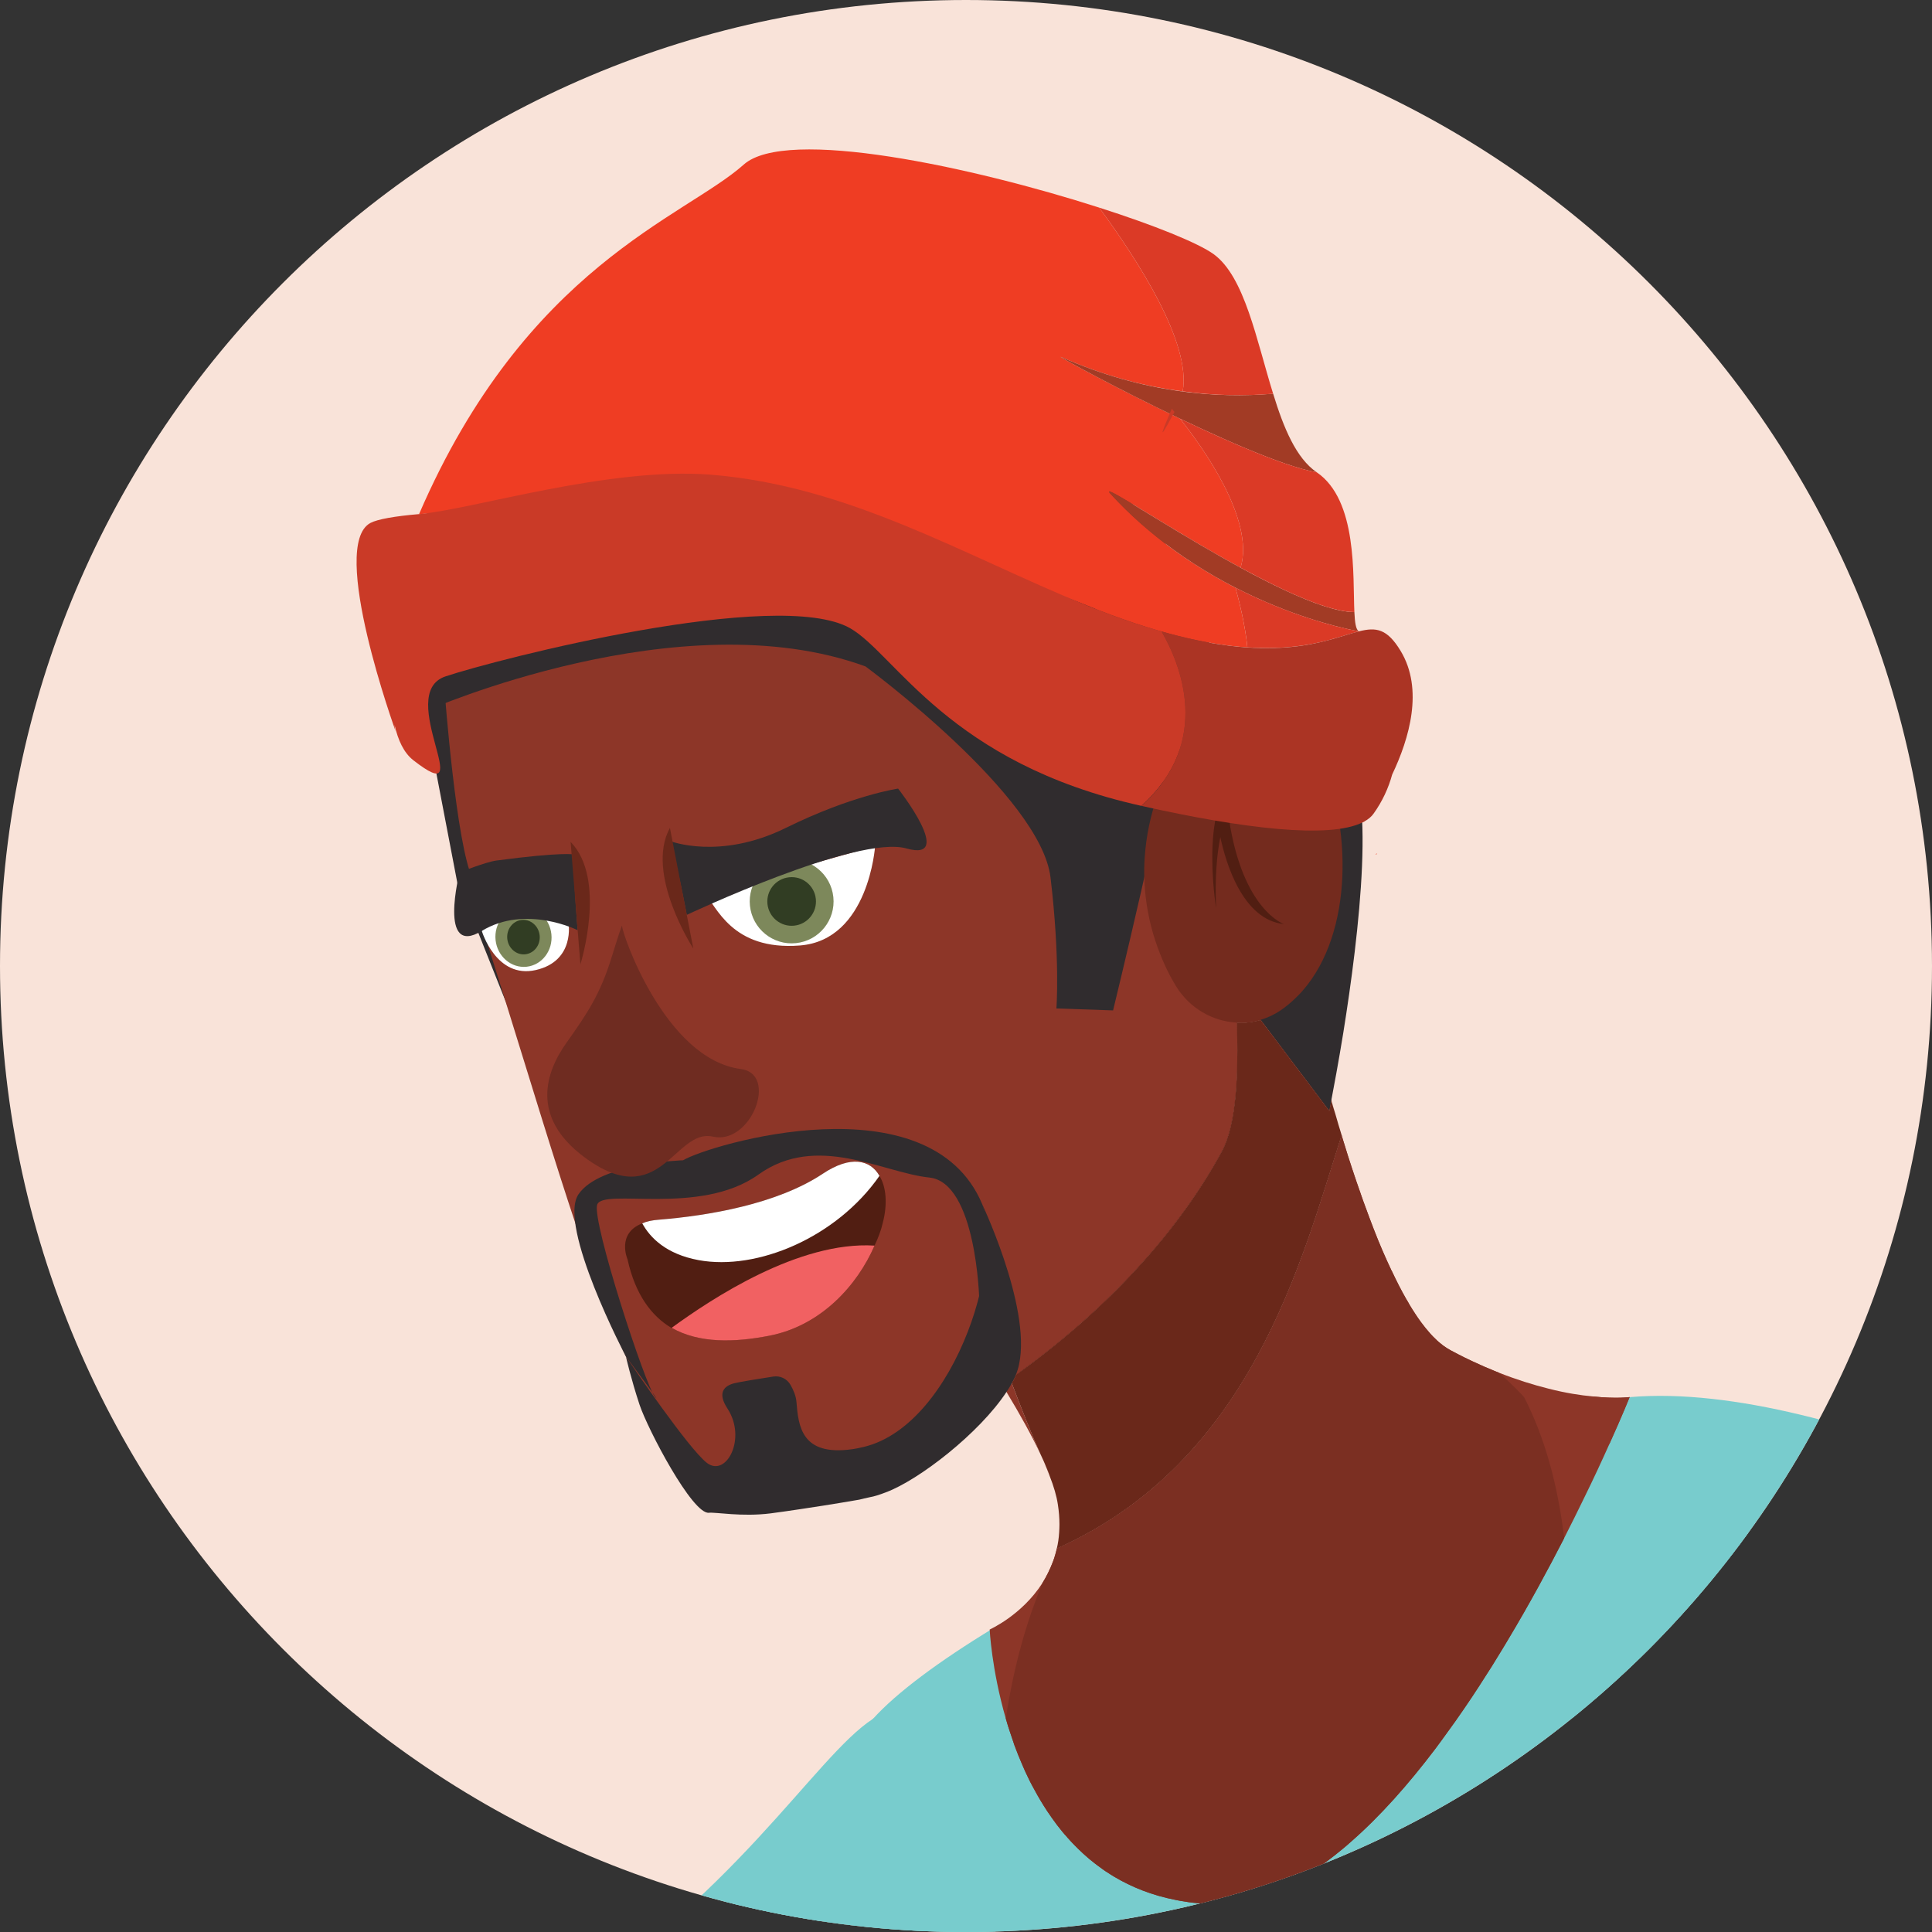 <?xml version="1.0" encoding="utf-8"?>
<!-- Generator: Adobe Illustrator 25.2.3, SVG Export Plug-In . SVG Version: 6.00 Build 0)  -->
<svg version="1.1" id="Layer_1" xmlns="http://www.w3.org/2000/svg" xmlns:xlink="http://www.w3.org/1999/xlink" x="0px" y="0px"
	 viewBox="0 0 576 576" enable-background="new 0 0 576 576" xml:space="preserve">
<rect x="0" y="0" width="576" height="576" fill="#333333" stroke="none"/>
<g>
	<g>
		<defs>
			<path id="SVGID_1_" d="M576,288c0,159.05-128.94,288-288,288C128.94,576,0,447.06,0,288C0,128.94,128.94,0,288,0
				C447.06,0,576,128.94,576,288z"/>
		</defs>
		<use xlink:href="#SVGID_1_"  overflow="visible" fill="#F9E3D9"/>
		<clipPath id="SVGID_2_">
			<use xlink:href="#SVGID_1_"  overflow="visible"/>
		</clipPath>
		<g clip-path="url(#SVGID_2_)">
			<path fill="#302C2E" d="M139.17,269.39c0.39,1.17,15.15,38.07,15.15,38.07l-1.55-41.95L139.17,269.39z"/>
			<path fill="#8D3628" d="M164.62,647.61c54.07-43.14,110.13-87.94,110.13-87.94s-150.4,65.06-221.96,87.94H164.62z"/>
			<path fill="#8D3628" d="M785.62,647.61c-17.69-21.51-35.14-36.25-44.33-40.65c-21.36-10.23-36.07,16.57-41.62,40.65H785.62z"/>
			<path fill="#78CCCD" d="M536.79,576.8c12.83,7.71,25.04,16.1,36.52,24.89c7.71-29.89,12.66-59.71,7.19-73.77
				c1.5,3.07,13.89,28.59,33.41,57.7c14.36,21.31,32.6,44.41,53.11,62h68.4c11.52-9.72,24.41-17.5,38.33-20.36
				c26.17-5.38-84.97-131.12-130.82-162.59c-1.64-1.12-3.49-1.37-5.05-1.77c-43.59-10.81-174.68-13.86-171.35,18.9
				C467.39,490.26,448.75,523.9,536.79,576.8z"/>
			<path fill="#78CCCD" d="M268.73,647.61c0.4-0.49,0.83-0.91,1.23-1.41c0,0,0.54,0.57,1.31,1.41h13.97
				c21.63-53.3,11.75-126.34-16.97-138.34c-1.3-0.54-4.01,0.64-8,3.18c-17.48,11.29-41.65,54.47-97.8,88.3
				c-33.68,20.3-90.36,33.95-131.88,44.49c0,0,0.51,0.99,1.2,2.38H268.73z"/>
			<path fill="#78CCCD" d="M258.37,647.61h10.36c0.4-0.49,0.83-0.91,1.23-1.41c0,0,0.54,0.57,1.31,1.41h288.54
				c4.47-13.75,9.36-29.83,13.49-45.94c7.72-29.88,12.64-59.69,7.21-73.75c1.49,3.07,13.87,28.6,33.4,57.68
				c-5.21-14.58-10.48-26.72-15.67-35.46c-42.54-70.75,37.58-82.09,44.69-85.47c0.43-0.18,0.66-0.28,0.66-0.28
				s-95.76-53.22-157.73-47.85c-78.59,6.8-197.76,65.01-225.59,95.91c-0.2,0.18-0.35,0.4-0.54,0.58
				C220.8,557.7,202.52,586,202.52,586S227.8,607.54,258.37,647.61z"/>
			<path fill="#8D3628" d="M298.71,412.8c-3.22-5.22-6.66-10.53-10.21-15.71c-14.73-21.68-29.98-40.7-29.98-40.7l20.33-24.71
				l62.42-75.89l25.92-31.51l5.17-6.3c0,0,0.05,0.14,0.09,0.47c0,0.19,0.05,0.37,0.09,0.61c0.05,0.28,0.09,0.6,0.18,0.98
				c0.05,0.28,0.1,0.56,0.14,0.89c0.23,1.35,0.56,3.12,0.93,5.31c0.09,0.47,0.18,0.98,0.28,1.49c0.19,0.84,0.33,1.77,0.51,2.71
				c0.05,0.28,0.1,0.51,0.14,0.79c0.18,1.08,0.41,2.19,0.65,3.41c0.09,0.47,0.18,0.93,0.28,1.44c0.41,2.19,0.88,4.62,1.35,7.13
				c0.42,2.15,0.89,4.43,1.35,6.76c0.19,0.84,0.33,1.64,0.51,2.48v0.05c2.34,11.51,5.27,24.98,8.63,39.11
				c0.28,1.26,0.56,2.47,0.89,3.73c0.33,1.44,0.7,2.94,1.07,4.38v0.05c2.29,9.42,4.8,18.93,7.46,28.25c0,0,0,0.05,0,0.09
				c-0.37,1.96-0.6,3.07-0.6,3.07l-20.47-27.13c-2.29,0.7-4.71,0.98-7.08,0.84c0.42,14.78,0,30.02-4.52,38.41
				c-14.45,26.62-37.47,49.5-61.39,66.61c-0.05,0.24-0.19,0.47-0.28,0.7c-0.28,0.56-0.56,1.16-0.93,1.77
				c2.99,7.83,5.88,15.2,8.63,21.3c-2.71-5.78-6.25-12.16-10.21-18.69C299.64,414.24,299.17,413.54,298.71,412.8z"/>
			<path fill="#8D3628" d="M311.76,437.04c0.23,0.56,0.47,1.12,0.7,1.63c0.19,0.47,0.33,0.89,0.47,1.31
				c-0.14-0.37-0.28-0.79-0.51-1.26C312.23,438.15,311.99,437.6,311.76,437.04z"/>
			<path fill="#8D3628" d="M485.86,416.52c0,0-2.14,5.36-6.06,14.03c-2.09,4.66-4.66,10.26-7.74,16.5
				c-1.77,3.64-3.68,7.51-5.73,11.52c-4.81,9.36-10.35,19.62-16.55,29.97c-1.12,1.91-2.28,3.78-3.45,5.69
				c-1.07,1.77-2.14,3.5-3.31,5.27c-1.35,2.19-2.8,4.33-4.2,6.48c-1.58,2.38-3.22,4.75-4.89,7.13c-0.79,1.12-1.59,2.23-2.42,3.36
				c-1.21,1.72-2.48,3.4-3.68,5.03c-7.93,10.45-16.32,19.95-25.08,27.6c-0.83,0.79-1.72,1.49-2.61,2.24
				c-5.59,4.66-11.33,8.53-17.16,11.28c-0.84,0.42-1.63,0.79-2.47,1.12c-1.68,0.75-3.36,1.35-5.04,1.86
				c-0.47,0.14-0.93,0.28-1.44,0.42c-0.18,0.05-0.37,0.09-0.56,0.14c-0.7,0.18-1.4,0.37-2.1,0.51c-1.67,0.41-3.4,0.65-5.12,0.79
				c-0.47,0.05-0.93,0.09-1.4,0.09c-1.08,0.1-2.19,0.14-3.26,0.1c-2.15-0.05-4.2-0.19-6.2-0.42c-0.75-0.09-1.5-0.19-2.24-0.33
				c-0.93-0.14-1.82-0.28-2.66-0.47c-6.95-1.35-13.05-3.78-18.37-6.95c-0.7-0.42-1.35-0.83-1.96-1.25
				c-0.66-0.37-1.26-0.84-1.91-1.31c-0.61-0.42-1.21-0.89-1.82-1.35c-2.38-1.82-4.57-3.87-6.62-6.01c-0.51-0.56-1.02-1.07-1.49-1.63
				c-0.1-0.05-0.19-0.14-0.19-0.24c-0.98-1.02-1.82-2.09-2.65-3.16c-0.14-0.19-0.28-0.33-0.37-0.47c-1.02-1.35-2-2.75-2.94-4.15
				c-1.35-2.06-2.61-4.15-3.73-6.25c-0.51-0.89-0.93-1.72-1.4-2.61c-0.19-0.37-0.37-0.79-0.56-1.17c-0.6-1.25-1.21-2.51-1.72-3.78
				c-0.84-1.91-1.59-3.82-2.29-5.69c-0.42-1.21-0.84-2.42-1.21-3.59c0,0-0.05-0.1-0.05-0.14c-0.51-1.44-0.93-2.89-1.35-4.33
				c-4.24-14.68-4.8-26.53-4.8-26.53s9.56-4.24,15.71-13.84c1.21-1.96,2.28-4.1,3.16-6.43c0.24-0.65,0.47-1.3,0.66-2
				c0.18-0.6,0.32-1.16,0.47-1.82v-0.05c57.94-25.96,72.86-85.35,84.93-123.25c0.18,0.7,0.41,1.44,0.65,2.19
				c0.79,2.66,1.63,5.23,2.47,7.79c0.84,2.51,1.68,5.04,2.57,7.51c0.41,1.21,0.83,2.42,1.3,3.64c1.68,4.61,3.36,9.04,5.13,13.15
				c0.93,2.14,1.87,4.24,2.8,6.2l0.05,0.05c1.4,2.98,2.8,5.73,4.24,8.25c0.19,0.32,0.37,0.65,0.56,0.93c0.37,0.7,0.79,1.4,1.21,2.05
				c0.18,0.28,0.33,0.56,0.51,0.79c0.24,0.37,0.42,0.7,0.66,1.02c0.18,0.28,0.37,0.56,0.56,0.84c0.65,0.98,1.35,1.86,2,2.7
				c0.09,0.14,0.23,0.28,0.33,0.42c0.98,1.21,1.96,2.29,2.94,3.22c0.28,0.28,0.56,0.56,0.89,0.84c0.42,0.37,0.89,0.74,1.31,1.07
				c0.74,0.56,1.49,1.02,2.24,1.44c2.94,1.59,5.78,2.99,8.53,4.2c1.16,0.56,2.33,1.03,3.45,1.49c0.79,0.37,1.58,0.66,2.38,0.98
				c5.41,2.14,10.39,3.68,14.87,4.8c5.12,1.31,9.6,2,13.24,2.33C481.91,417.08,485.86,416.52,485.86,416.52z"/>
			<path fill="#7B2F22" d="M301.18,411.07c-3.07-8.4-6.15-17.25-9-25.78c-7.83-23.36-13.94-44.05-13.94-44.05l12.68-16.6
				l50.21-65.77l26.11-34.16l5.13-6.72c0,0,0.05,0.14,0.09,0.47c0,0.14,0.05,0.33,0.09,0.61c0.05,0.28,0.09,0.6,0.18,0.98
				c0.05,0.28,0.1,0.56,0.14,0.89c0.23,1.35,0.56,3.12,0.93,5.31c0.09,0.47,0.18,0.98,0.28,1.49c0.19,0.84,0.33,1.77,0.51,2.71
				c0.05,0.28,0.1,0.51,0.14,0.79c0.18,1.08,0.41,2.24,0.65,3.41c0.09,0.47,0.18,0.93,0.28,1.44c0.41,2.19,0.88,4.62,1.35,7.13
				c0.42,2.15,0.89,4.43,1.35,6.76c0.19,0.84,0.33,1.64,0.51,2.48v0.05c2.34,11.51,5.27,24.98,8.63,39.11
				c0.28,1.26,0.56,2.47,0.89,3.73c0.33,1.44,0.7,2.94,1.07,4.38v0.05c2.29,9.42,4.8,18.93,7.46,28.25c0.37,1.4,0.79,2.74,1.21,4.1
				c-0.42-1.3-0.84-2.65-1.21-4.01c-0.37,1.96-0.6,3.07-0.6,3.07l-20.47-27.13c-2.29,0.7-4.71,0.98-7.08,0.84
				c0.42,14.78,0,30.02-4.52,38.41c-14.45,26.62-37.47,49.5-61.39,66.61c-0.05,0.24-0.19,0.47-0.28,0.7
				c-0.28,0.56-0.56,1.16-0.93,1.77C301.5,411.95,301.37,411.49,301.18,411.07z"/>
			<path fill="#7B2F22" d="M466.34,458.58c-4.81,9.36-10.35,19.62-16.55,29.97c-1.12,1.91-2.28,3.78-3.45,5.69
				c-1.07,1.77-2.14,3.5-3.31,5.27c-1.35,2.19-2.8,4.33-4.2,6.48c-1.58,2.38-3.22,4.75-4.89,7.13c-0.79,1.12-1.59,2.23-2.42,3.36
				c-1.21,1.67-2.42,3.36-3.68,5.03c-7.93,10.45-16.32,19.95-25.08,27.6c-0.83,0.79-1.72,1.49-2.61,2.24
				c-5.59,4.66-11.33,8.53-17.16,11.28c-0.84,0.42-1.63,0.79-2.47,1.12c-1.68,0.75-3.36,1.35-5.04,1.86
				c-0.47,0.14-0.93,0.28-1.44,0.42c-0.18,0.05-0.37,0.09-0.56,0.14c-0.7,0.18-1.4,0.37-2.1,0.51c-1.67,0.41-3.4,0.65-5.12,0.79
				c-0.47,0.05-0.93,0.09-1.4,0.09c-1.08,0.1-2.19,0.14-3.26,0.1c-2.15-0.05-4.2-0.19-6.2-0.42c-0.75-0.09-1.5-0.19-2.24-0.33
				c-0.93-0.14-1.82-0.28-2.66-0.47c-6.95-1.35-13.05-3.78-18.37-6.95c-0.7-0.42-1.35-0.83-1.96-1.25
				c-0.66-0.37-1.26-0.84-1.91-1.31c-0.61-0.42-1.21-0.89-1.82-1.35c-2.38-1.82-4.57-3.87-6.62-6.01c-0.51-0.56-1.02-1.07-1.49-1.63
				c-0.1-0.05-0.19-0.14-0.19-0.24c-0.98-1.02-1.82-2.09-2.65-3.16c-0.14-0.19-0.28-0.33-0.37-0.47c-1.02-1.35-2-2.75-2.94-4.15
				c-1.35-2.06-2.61-4.15-3.73-6.25c-0.51-0.89-0.93-1.72-1.4-2.61c-0.19-0.37-0.37-0.79-0.56-1.17c-0.6-1.25-1.21-2.51-1.72-3.78
				c-0.84-1.91-1.59-3.82-2.29-5.69c-0.42-1.21-0.84-2.42-1.21-3.59c0,0-0.05-0.1-0.05-0.14c-0.51-1.44-0.93-2.89-1.35-4.33
				c2.52-16.83,6.72-30.25,10.91-40.37c1.21-1.96,2.28-4.1,3.16-6.43c0.24-0.65,0.47-1.3,0.66-2c0.18-0.6,0.32-1.21,0.47-1.82v-0.05
				c57.94-25.96,72.86-85.35,84.93-123.25c0.18,0.7,0.41,1.44,0.65,2.19c0.79,2.66,1.63,5.23,2.47,7.79
				c0.84,2.51,1.68,5.04,2.57,7.51c0.41,1.21,0.83,2.42,1.3,3.64c1.68,4.61,3.36,9.04,5.13,13.15c0.93,2.14,1.87,4.24,2.8,6.2
				l0.05,0.05c1.4,2.98,2.8,5.73,4.24,8.25c0.19,0.32,0.37,0.65,0.56,0.93c0.37,0.7,0.79,1.4,1.21,2.05
				c0.18,0.28,0.33,0.56,0.51,0.79c0.24,0.37,0.42,0.7,0.66,1.02c0.18,0.28,0.37,0.56,0.56,0.84c0.65,0.98,1.35,1.86,2,2.7
				c0.09,0.14,0.23,0.28,0.33,0.42c0.98,1.21,1.91,2.29,2.94,3.22c0.28,0.28,0.56,0.56,0.89,0.84c0.42,0.37,0.89,0.74,1.31,1.07
				c0.74,0.56,1.49,1.02,2.24,1.44c2.94,1.59,5.78,2.99,8.53,4.2c1.16,0.56,2.33,1.03,3.45,1.49c0.79,0.37,1.58,0.66,2.38,0.98
				c3.91,3.31,6.53,6.15,7.6,7.31C460.6,428.6,464.47,442.86,466.34,458.58z"/>
			<path fill="#8D3628" d="M485.86,416.52c0,0-2.14,5.36-6.06,14.03c-1.39-4.94-3.03-9.65-4.94-14.22
				C481.91,417.08,485.86,416.52,485.86,416.52z"/>
			<path fill="#00AEC4" d="M625.35,647.61c-15-15.08-32.37-30.98-52.05-45.92c-4.13,16.11-9.03,32.18-13.5,45.92H625.35z"/>
			<path fill="#00AEC4" d="M625.35,647.61h6.92c-5.94-23.17-12.11-44.43-18.37-62c-19.52-29.11-31.91-54.62-33.41-57.7
				c5.47,14.06,0.52,43.88-7.19,73.77C592.99,616.63,610.35,632.53,625.35,647.61z"/>
			<path fill="#8D3628" d="M368.77,304.88c0.42,14.78,0,30.02-4.52,38.41c-14.45,26.62-37.47,49.5-61.39,66.61
				c-0.56,0.42-1.12,0.84-1.68,1.17c-0.84,0.6-1.63,1.21-2.47,1.72c-24.29,16.69-48.95,27.22-65.91,29.42
				c-4.85,0.65-9,0.6-12.4-0.14c-13.52-3.03-23.87-15.99-33.61-37.34c-0.1-0.24-0.19-0.33-0.19-0.33
				c-13.15-28.85-25.31-72.86-42.79-127.87c-33.61-105.86-14.26-116.26-14.26-116.26c57.8-110.2,185.2-29.88,207.53-10.54
				c12.87,11.14,22.57,32.91,27.74,59.58c0.98,4.85,1.72,9.84,2.38,14.96c0,0.14,0.05,0.28,0.05,0.42c0.32,2.61,0.6,5.27,0.83,7.97
				c0.14,1.58,0.28,3.16,0.37,4.8c0.42,6.01,0.61,12.12,0.61,18.37c0,2.75-0.05,5.55-0.19,8.3c-0.09,3.31-0.28,6.62-0.51,9.93
				c-0.18,2.8-0.23,6.11-0.14,9.74c0,1.86,0.05,3.87,0.14,5.92c0.05,1.44,0.09,2.98,0.14,4.52
				C368.63,297.7,368.72,301.29,368.77,304.88z"/>
			<path fill="#FFFFFF" d="M210.07,266.48c3.54,3.47,7.93,17.02,28.45,15.4c20.52-1.63,22.38-29.61,22.38-29.61L210.07,266.48z"/>
			<g>
				<path fill="#7D885B" d="M248.45,267.44c0.72,6.87-4.26,13.02-11.12,13.74c-6.87,0.72-13.02-4.26-13.74-11.13
					c-0.72-6.86,4.26-13.01,11.12-13.74C241.58,255.59,247.73,260.58,248.45,267.44z"/>
				<path fill="#313D23" d="M243.23,268c0.42,3.98-2.47,7.55-6.45,7.97c-3.99,0.42-7.55-2.48-7.97-6.45
					c-0.42-3.99,2.47-7.56,6.45-7.97C239.25,261.12,242.81,264.01,243.23,268z"/>
			</g>
			<path fill="#302C2E" d="M302.86,409.91c-0.05,0.24-0.19,0.47-0.28,0.7c-0.28,0.56-0.56,1.16-0.93,1.77
				c-0.42,0.84-0.98,1.73-1.58,2.61c-8.12,12.35-26.11,26.25-35.94,29.92c-1.96,0.75-3.58,1.26-4.71,1.44
				c-0.42,0.05-3.22,0.75-3.22,0.75s-8.2,1.44-17.66,2.84c-2.89,0.42-5.92,0.89-8.86,1.26c-8.58,1.07-16.36-0.42-18.32-0.19
				c-4.9,0.56-18.23-24.84-20.7-32.25c-2.52-7.6-4.06-14.36-4.06-14.36s0.09,0.09,0.19,0.33c2.05,2.98,18.5,27.13,23.91,31.37
				c5.78,4.52,12.02-7.18,6.2-16.13c-3.22-4.89-0.84-6.8,1.91-7.55c1.55-0.41,7.84-1.42,11.73-2.02c2.07-0.32,4.12,0.66,5.15,2.5
				c0.83,1.45,1.62,3.27,1.76,5.04c0.58,7.26,1.49,16.24,16.6,14.12c0,0,0,0,0.05,0c0.93-0.14,1.96-0.33,3.03-0.6
				c0.14,0,0.28-0.05,0.42-0.09c13.8-3.31,24.75-18.23,30.95-34.26c1.54-3.92,2.75-7.88,3.68-11.79c2.47-10.16,2.84-19.86,0.65-26.3
				C293.62,360.72,309.28,394.38,302.86,409.91z"/>
			<path fill="#EF3D23" d="M410.11,254.61c0.18-0.04,0.35-0.12,0.49-0.15c-0.2,0.18-0.27,0.3-0.27,0.3S410.28,254.72,410.11,254.61z
				"/>
			<g>
				<path fill="#511E12" d="M263.21,364.49c-0.51,2.26-1.33,4.48-2.48,6.86c-5.09,11.76-15.89,23.87-31.37,26.87
					c-10.48,2.04-20.95,2.3-29.11-2.36c-0.02,0.18-0.02,0.18-0.15-0.01c-5.96-3.57-10.74-10.05-13-20.36c0,0-3.42-7.76,4.38-10.76
					c1.28-0.59,3.01-0.96,5.17-1.11c14.23-1.16,34.97-4.55,48.72-13.73c8.18-5.44,14.05-4.19,16.82,0.68
					C264.21,353.77,264.65,358.95,263.21,364.49z"/>
				<path fill="#FFFFFF" d="M262.2,350.57c-12.76,18.32-36.42,28.35-53.93,25.12c-9.66-1.79-14.43-6.66-16.79-10.96
					c1.28-0.59,3.01-0.96,5.17-1.11c14.23-1.16,34.97-4.55,48.72-13.73C253.56,344.45,259.43,345.7,262.2,350.57z"/>
				<path fill="#F16162" d="M260.73,371.36c-5.09,11.76-15.89,23.87-31.37,26.87c-10.48,2.04-20.95,2.3-29.11-2.36
					C212.12,387.22,238.14,369.96,260.73,371.36z"/>
			</g>
			<path fill="#302C2E" d="M127.13,211.9c0,0,75.75-33.41,130.91-13.21c0,0,52.25,38.46,55.16,62.93
				c2.91,24.47,1.75,39.04,1.75,39.04l16.9,0.58c0,0,16.32-67.01,18.06-83.33c1.75-16.32-56.52-69.92-56.52-69.92l-167.23,37.29
				L127.13,211.9z"/>
			<path fill="#302C2E" d="M132.57,206.07c0,0,3.4,46.04,8.45,56.14l-4.27,3.11l-10.3-53.8L132.57,206.07z"/>
			<path fill="#302C2E" d="M400.47,308c-1.45,8.9-2.8,16.08-3.55,20c0,0,0,0.05,0,0.09c-0.37,1.96-0.6,3.07-0.6,3.07l-20.47-27.13
				l-7.37-9.78l-0.89-1.17c0,0,0.28-1.21,0.75-3.36c0.33-1.31,0.7-2.98,1.21-4.94c0.93-3.87,2.19-8.86,3.73-14.27
				c0.28-1.02,0.56-2.09,0.88-3.17c1.4-4.85,2.99-9.93,4.71-14.87v-0.05c1.68-4.75,3.45-9.32,5.32-13.38
				c0.37-0.83,0.74-1.63,1.12-2.42c2.57-5.22,5.27-9.32,8.02-11.42c2.29-1.77,4.62-2.1,6.9-0.51
				C410.81,232.16,405.13,279.01,400.47,308z"/>
			<g>
				<path fill="#742B1E" d="M388.4,295.32c-0.65,0.75-1.31,1.44-2,2.09c-1.4,1.4-2.94,2.66-4.62,3.83
					c-1.86,1.25-3.87,2.19-5.92,2.79c-2.29,0.7-4.71,0.98-7.08,0.84c-7.22-0.32-14.17-4.29-18.23-10.95
					c-0.56-0.98-1.16-1.96-1.72-3.03c-2.15-4.1-4.15-9-5.64-14.69c-1.44-5.73-2.15-11.56-2.06-17.34c0.05-1.02,0.05-2.05,0.14-3.07
					c0.83-13.05,5.45-25.83,13.33-36.55c2.98-4.1,6.43-7.69,10.21-9.93c5.59-3.22,11.88-3.4,18.64,2.33
					c3.87,3.31,7.23,7.97,9.88,13.57C403.03,245.68,403.59,277.89,388.4,295.32z"/>
				<path fill="#511E12" d="M372.31,230.73c-15.78,2.99-9.75,40.02-9.75,40.02c-0.39-9.14,0.24-16.02,1.26-21.17
					c1.69,7.85,6.72,24.65,18.96,25.92c0,0-12.27-4.14-16.36-31.25c-0.26-1.68,0.02-3.45,0.82-4.96c0.1-0.19,0.2-0.37,0.3-0.54
					c1.22-2.15,3.38-3.68,5.83-3.99c12.53-1.58,14.04,12.42,14.04,12.42S388.36,227.7,372.31,230.73z"/>
			</g>
			<g>
				<path fill="#EF3D23" d="M331.08,147.23c11.76,12.83,25.18,21.76,37.26,27.99c0.93,3.33,2.87,10.83,3.55,17.78
					c-11.81-0.77-27.31-4.14-48.13-12.6c-63.73-25.97-161.23-30.32-198.82-27.13c31.95-73.95,79.14-88.46,96.79-104.2
					c12.65-11.31,68.25,0.72,105.97,12.82c11.56,15.75,27.5,40.35,24.91,54.78c-11.04-1.41-23.16-4.49-35.93-10.1
					c-3.32-1.49,12.83,7.46,32.05,16.76c0.28,0.15,0.61,0.29,0.9,0.44l2.18,1.04c6.31,7.92,22.43,30,18.06,44.44
					C348.45,157.59,327.26,143.11,331.08,147.23z"/>
				<path fill="#A23B25" d="M405.15,188.22c0,0-42.69-6.86-74.07-40.99c-6.18-6.68,52.83,35.22,72.71,35.25
					C403.94,185.62,404.23,187.74,405.15,188.22z"/>
				<path fill="#A23B25" d="M392.57,140.81c-20.54-3.55-82.07-36.98-75.89-34.24c24.16,10.6,45.99,12.24,62.89,10.81
					C382.7,127.6,386.43,136.62,392.57,140.81z"/>
				<path fill="#CA3A27" d="M340.26,240.25c-57.48-12.76-73.38-45.33-86.83-52.97c-21.62-12.23-105.24,9.24-120.61,14.38
					c-15.42,5.15,10.52,40.72-9.65,24.95c-2.74-2.17-4.5-5.87-5.53-10.49c0.06,1.16,0.3,1.86,0.33,1.95c0,0-20.12-55.5-7.51-62.17
					c2.08-1.09,7.13-2,14.48-2.63c15.98-1.37,56.61-14.18,87.07-11.74c41.18,3.34,75.14,23.93,111.75,38.87
					c8.33,3.41,15.8,5.97,22.54,7.85C351.86,197.84,361.62,221.12,340.26,240.25z"/>
				<path fill="#DB3A26" d="M405.15,188.22c-6.42,1.61-15.81,5.98-33.25,4.78c-0.68-6.95-2.63-14.45-3.55-17.78
					C388.51,185.53,405.15,188.22,405.15,188.22z"/>
				<path fill="#CA3A27" d="M349.36,121.84c0,0,0.3,0.34,0.79,0.97c-0.16,0.35-0.34,0.66-0.52,0.97c-5.28,9.92-2.32,2.89-0.9-0.44
					C349.1,122.47,349.36,121.84,349.36,121.84z"/>
				<path fill="#DB3A26" d="M403.79,182.48c-7.57-0.03-20.77-6.08-33.92-13.23c4.37-14.44-11.75-36.52-18.06-44.44
					c15.38,7.39,31.89,14.45,40.76,16C404.8,149.16,403.29,171.73,403.79,182.48z"/>
				<path fill="#DB3A26" d="M379.57,117.39c-8,0.66-17.07,0.65-26.96-0.72c2.59-14.43-13.34-39.04-24.91-54.78
					c16.46,5.26,29.55,10.57,34.14,13.89C371.1,82.52,374.58,101.36,379.57,117.39z"/>
				<path fill="#AB3424" d="M417.57,194.05c-4.01-6.63-7.27-7.11-12.42-5.82c-9.07,2.25-23.89,10.01-58.84,0.03
					c5.56,9.59,15.32,32.87-6.04,52c30.31,6.78,56.06,9.9,65.99,4.91c0.04-0.01,0.04-0.01,0.04-0.01c0.17-0.06,0.32-0.16,0.45-0.2
					c0,0,0,0,0.03-0.06c1.15-0.64,2.07-1.39,2.71-2.29c2.69-3.75,4.47-7.69,5.57-11.69C420.16,220.21,424.5,205.49,417.57,194.05z"
					/>
			</g>
			<path fill="#6A281A" d="M400,338.45c-12.08,37.9-26.99,97.29-84.93,123.25c0.37-1.54,0.6-3.12,0.7-4.8
				c0.05-0.79,0.09-1.58,0.09-2.42c0-1.86-0.14-3.82-0.47-5.92c-0.37-2.51-1.21-5.4-2.47-8.58c-0.14-0.42-0.28-0.84-0.47-1.31
				c-0.23-0.51-0.47-1.07-0.7-1.63c-0.05-0.14-0.09-0.28-0.14-0.37c-0.28-0.7-0.6-1.4-0.93-2.1c-0.14-0.28-0.28-0.56-0.41-0.89
				c-2.75-6.1-5.64-13.47-8.63-21.3c0.37-0.6,0.66-1.21,0.93-1.77c0.09-0.24,0.24-0.47,0.28-0.7c23.91-17.11,46.94-40,61.39-66.61
				c4.52-8.39,4.94-23.63,4.52-38.41c2.38,0.14,4.8-0.14,7.08-0.84l20.47,27.13c0,0,0.23-1.12,0.6-3.07
				c0.37,1.35,0.79,2.71,1.21,4.01C398.7,334.2,399.35,336.34,400,338.45z"/>
			<g>
				<path fill="#302C2E" d="M199.73,250.73c1.95,5.57,5.02,22.03,5.02,22.03s50.74-23.99,65.52-19.8
					c14.78,4.18-2.51-17.85-2.51-17.85s-13.66,1.95-33.46,11.71C214.51,256.58,199.73,250.73,199.73,250.73z"/>
				<path fill="#6A281A" d="M199.73,246.82l6.97,35.97C206.7,282.79,192.2,260.48,199.73,246.82z"/>
			</g>
			<path fill="#302C2E" d="M203.65,345.92c7.77-4.66,73.47-24.33,89.18,13.08l6.1,18.29l-6.99,9.91c0,0-0.88-34.67-14.86-36.13
				c-13.99-1.46-33.51-13.4-50.99-0.87s-46.61,3.79-48.07,9.03c-1.46,5.25,14.28,53.61,17.19,57.11c2.92,3.49-8.61-11.92-8.61-11.92
				s-20.52-39.06-14.11-48.39C178.89,346.69,203.65,345.92,203.65,345.92z"/>
			<path fill="#6F2C21" d="M182.37,285.33c-3.41,11.02-7.14,16.62-13.5,25.58c-6.21,8.74-10.76,22.06,5.27,34.03
				c22.75,16.99,26.95-8.65,38.37-6.07c11.43,2.59,19.6-18.69,8.39-20.15c-22.67-2.92-35.55-40.71-35.43-42.65
				C185.52,275.32,184.1,279.72,182.37,285.33z"/>
			<path fill="#FFFFFF" d="M169.47,275.02c0,0,2.14,11.46-9.71,14.18c-11.85,2.72-16.12-11.66-16.12-11.66
				S153.55,264.92,169.47,275.02z"/>
			<g>
				<path fill="#7D885B" d="M164.39,278.52c0.51,4.87-2.8,9.21-7.39,9.7c-4.6,0.48-8.73-3.08-9.25-7.95
					c-0.51-4.88,2.8-9.22,7.39-9.7C159.74,270.08,163.87,273.64,164.39,278.52z"/>
				<path fill="#313D23" d="M160.89,278.88c0.3,2.83-1.62,5.34-4.29,5.63c-2.66,0.28-5.06-1.79-5.36-4.61
					c-0.3-2.83,1.62-5.35,4.28-5.63C158.19,273.99,160.6,276.06,160.89,278.88z"/>
			</g>
			<g>
				<path fill="#302C2E" d="M171.16,254.76c-0.39,5.9,1.06,22.57,1.06,22.57s-15.47-7.77-28.59,0.22
					c-13.11,7.98-6.61-17.48-6.61-17.48s7.96-3.11,10.88-3.5C167.98,253.9,171.16,254.76,171.16,254.76z"/>
				<path fill="#6A281A" d="M170.12,251l2.92,36.52C173.03,287.52,181.03,262.15,170.12,251z"/>
			</g>
		</g>
	</g>
</g>
</svg>
